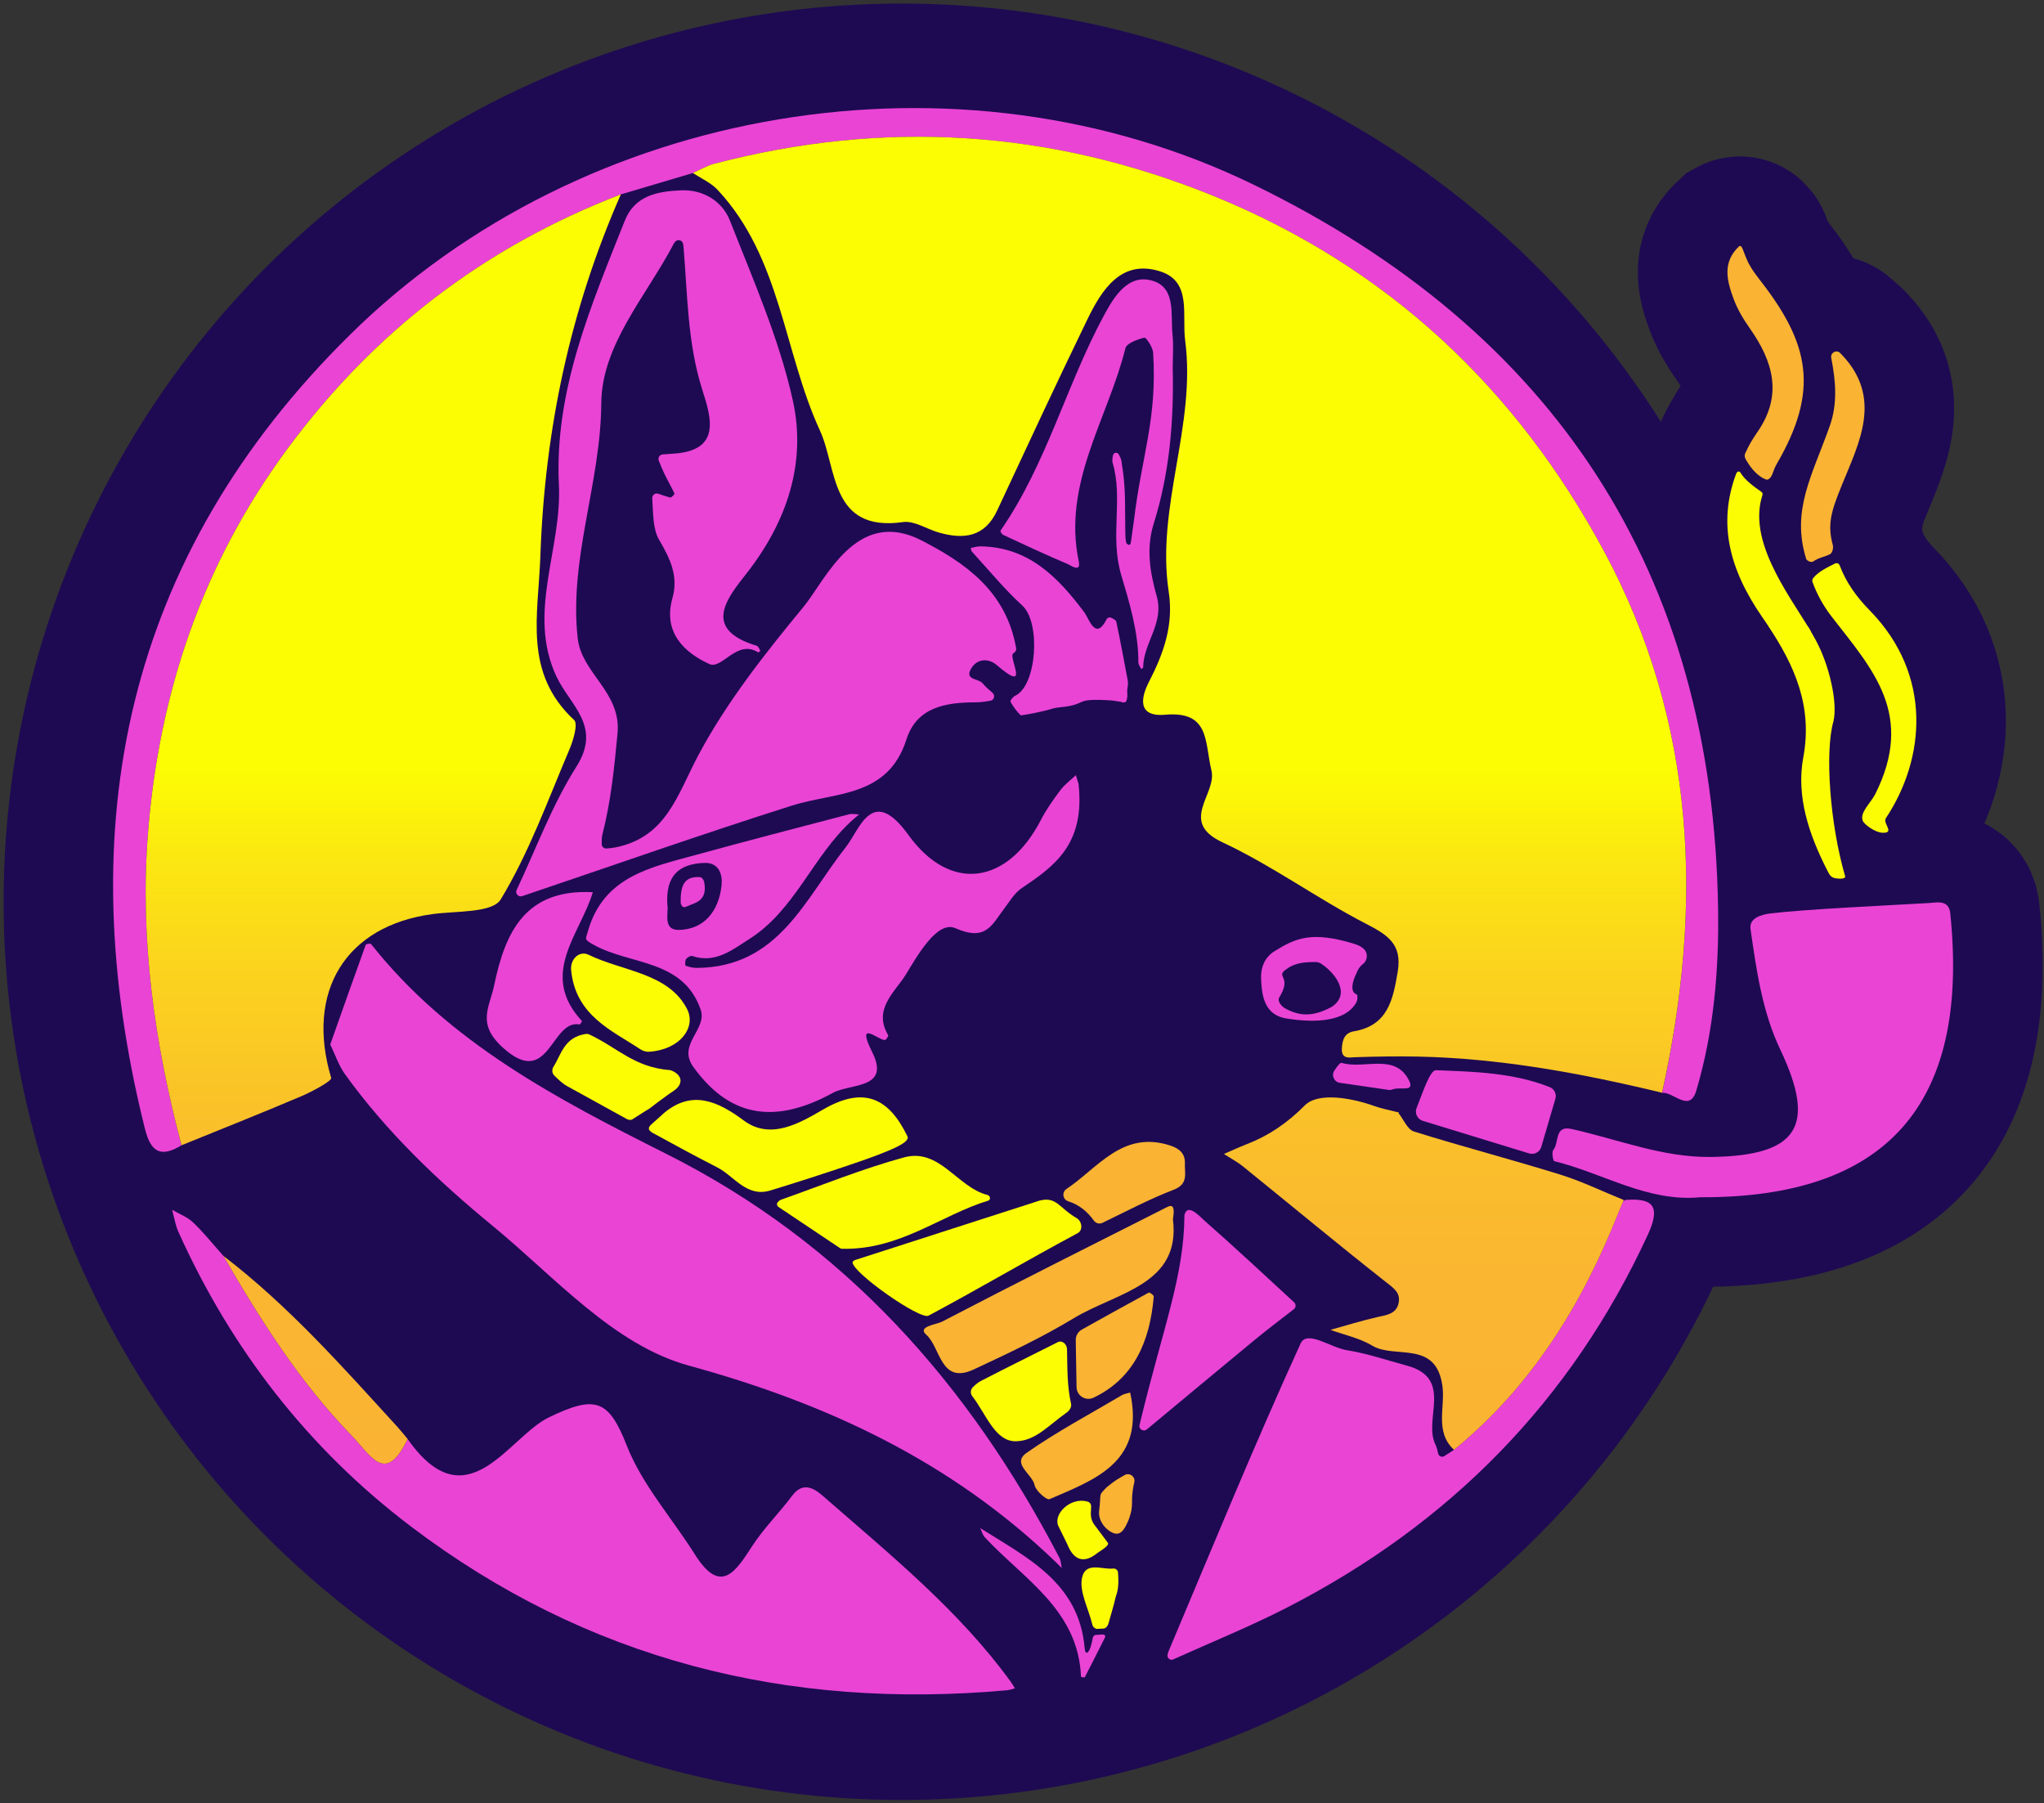 <?xml version="1.0" encoding="utf-8"?>
<!-- Generator: Adobe Illustrator 27.0.0, SVG Export Plug-In . SVG Version: 6.00 Build 0)  -->
<svg version="1.1" id="Layer_1" xmlns="http://www.w3.org/2000/svg" xmlns:xlink="http://www.w3.org/1999/xlink" x="0px" y="0px"
	 viewBox="0 0 913.1 805.42" style="enable-background:new 0 0 913.1 805.42;" xml:space="preserve">
<rect x="0" y="0" width="913.1" height="805.42" fill="#333333" stroke="none"/>
<style type="text/css">
	.st0{fill:#1E0A52;stroke:#1E0A52;stroke-width:80;stroke-miterlimit:10;}
	.st1{fill:#EA44D5;}
	.st2{fill:#FAB333;}
	.st3{fill:#FCFC03;}
	.st4{fill:url(#SVGID_1_);}
</style>
<circle class="st0" cx="402.82" cy="402.8" r="361.21"/>
<g>
	<path class="st0" d="M742.5,488.13c5.17-0.52,12.27,9.14,15.3-1.08c7.79-26.29,10.1-53.57,9.71-80.83"/>
	<path class="st0" d="M736.13,551.54c6.2-13.44,1.75-16.54-10.77-15.51"/>
	<path class="st0" d="M759.61,534.78c82.49,0.36,120.52-40.72,111.62-126.91c-0.77-6.71-6.94-4.39-11.48-4.39
		c-15.69,0.94-53.13,2.62-68.75,4.53c-4.11,0.5-9.71,2.02-8.99,7.03c2.65,18.36,5.21,36.81,13.33,53.89
		c16.3,34.3,7.77,47.35-30.96,47.87"/>
	<path class="st0" d="M781.72,146.75c10.29,14.62,14.68,29.54,3.65,45.79c-3.25,4.78-5.86,9.55-7.91,14.3
		c-10.03,23.31-5.87,46.26,9.91,69.02c0.88,1.26,1.74,2.53,2.58,3.8c11.65,17.53,19.9,35.75,15.63,58.62
		c-3.26,17.47,2.58,34.53,10.61,50.31c1.14,2.24,1.64,3.48,4.31,3.8c1.76,0.24,4.25,0.11,3.7-1.15c-6.84-23.5-9.03-55.64-5.19-68.98
		c2.03-8.48-1.91-25.19-7.72-36.02c-1.1-2.06-2.3-4.12-3.56-6.2c-11.45-18.93-27.63-38.6-20.15-59.8c0.75-2.14,1.75-4.29,3.01-6.46
		c19.33-33.14,17.83-60.27-4.61-88.9c-3.44-4.39-5.08-7.33-6.12-10.01c-1.13-2.48-1.65-5.61-2.95-4.89
		c-7.74,7.18-5.47,15.59-2.44,23.71C776.22,138.31,778.87,142.7,781.72,146.75z"/>
	<path class="st0" d="M809.36,259.02c1.93,5.66,4.83,11.19,8.97,16.53c18.37,23.65,37.15,43.67,19.35,79.24
		c-2.21,4.17-6.96,8.14-5.56,11.82c0.61,1.61,5.54,5.27,8.86,5.36c5.74,0.16-0.09-4.17,1.48-6.52c17.68-26.6,20.95-64.06-7.22-92.81
		c-6.65-6.79-11.62-14.22-14.3-22.32c-3.36-10.17-3.13-21.4,1.9-33.76c7.68-18.87,18.26-38.76,0.03-58.04
		c-1.48-1.56-3.16-2.93-4.82-4.32c-0.53-0.44-1.31,0.05-1.14,0.71c0.42,1.66,0.84,3.33,1.17,5.01c1.98,10.18,2.9,20.32-0.7,30.42
		C809.3,213.09,801.88,237.05,809.36,259.02z"/>
</g>
<g>
	<path class="st1" d="M453.94,289.56c0.16,0.94-0.39,1.77-1.23,2.24c-2.68,1.51,8.17,18.69-7.52,5.21
		c-3.35-2.88-8.57-3.12-11.37,1.63c-3.06,5.2,3.28,4.37,5.04,6.48c1.33,1.6,2.9,2.99,4.51,4.35c1.32,1.11,0.74,3.25-0.96,3.54
		c-2.17,0.37-4.35,0.7-6.52,0.7c-13.37,0.02-26.34,2.08-30.97,16.59c-8.31,26.03-31.75,23.39-51.22,29.56
		c-40.29,12.76-80.16,26.83-120.2,40.34c-0.09,0.03-0.19,0.06-0.28,0.09c-1.62,0.51-3.17-1.16-2.46-2.71
		c0.01-0.01,0.01-0.02,0.02-0.03c8.72-18.47,15.85-37.97,26.71-55.09c11.54-18.2-2.86-27.33-8.95-40.36
		c-13.21-28.29,2.52-56.86,1.13-85.45c-2.06-42.21,14.34-80.02,29.43-118.05c4.5-11.35,14.74-13.12,25.06-13.58
		c10.09-0.45,18.55,4.93,21.94,13.58c10.36,26.41,21.98,52.78,28.07,80.27c6.14,27.76-2.54,54.07-20.63,77.2
		c-8.4,10.75-20.41,24.88,4.48,32.37c0.72,0.22,1.15,1.45,1.64,2.25c0.02,0.04-0.83,0.8-0.95,0.72c-9.54-6.06-16.14,7.78-21.81,5.2
		c-11.21-5.11-20.81-14.14-16.52-29.38c2.76-9.81-0.92-17.55-5.91-26.06c-2.96-5.05-2.63-12.04-3.1-18.55
		c-0.11-1.46,1.3-2.56,2.68-2.08c1.76,0.62,3.53,1.22,5.33,1.69c0.49,0.13,2.05-1.49,1.92-1.76c-1.39-3.04-3.11-5.92-4.55-8.94
		c-0.9-1.89-1.68-3.84-2.46-5.78c-0.51-1.27,0.36-2.66,1.72-2.77c1.49-0.12,2.97-0.24,4.46-0.32c22.17-1.22,17.09-16.45,13.25-28.58
		c-6.66-20.99-6.58-42.53-8.39-63.97c-0.03-0.4-0.1-0.8-0.18-1.19c-0.31-1.49-2.08-2.17-3.25-1.2c-0.35,0.3-0.66,0.62-0.85,1
		c-12.17,23.35-32.28,45.16-32.45,71.44c-0.24,35.6-14.45,69.27-10.54,104.88c1.74,15.82,19.55,24.05,17.8,42.56
		c-1.44,15.23-2.93,30.21-6.72,45c-0.36,1.4-0.36,2.9-0.35,4.4c0.01,1.18,1.02,2.1,2.2,2c1.32-0.11,2.65-0.23,3.94-0.49
		c22.77-4.53,27.66-23.52,37.02-41.15c12.65-23.81,30.26-46.03,46.98-66.28c9.84-11.92,23.59-44.7,52.76-29.67
		C430.81,251.27,449.44,263.8,453.94,289.56z"/>
	<path class="st1" d="M147.53,466.54c5.49-15.52,10.61-30.05,15.85-44.53c0.14-0.38,2.13-0.67,2.39-0.33
		c34.83,44.12,83.36,69.35,131.95,93.76c79.6,39.99,135.07,102.68,175.52,180.33c0.72,1.37,0.74,3.11,1.08,4.68
		c-1.01-1.02-2-2.07-3.04-3.06c-46.36-44.46-101.36-70.37-163.54-87.4c-33.69-9.23-59.83-39.56-87.8-62.54
		c-24.46-20.09-47.2-41.81-65.78-67.55C151.31,475.93,149.71,471.01,147.53,466.54z"/>
	<path class="st1" d="M182.12,642.79c26.47,37.68,44.97-0.91,63.01-9.65c20.97-10.16,26.8-7.97,34.88,12.61
		c6.85,17.43,20.16,32.29,30.33,48.46c11.6,18.45,18.17,7.94,25.72-3.67c5.19-7.98,12.12-14.81,17.84-22.47
		c5.32-7.11,10.87-2.36,14.3,0.64c29.51,25.8,60.14,50.53,83.42,82.62c0.65,0.89,1.18,1.86,1.77,2.8c-1.21,0.3-2.4,0.76-3.63,0.87
		c-97.97,8.82-187.64-13.54-266.41-73.33c-45.66-34.66-80.06-79.01-103.66-131.44c-1.38-3.07-1.88-6.54-2.79-9.83
		c3.16,1.85,6.81,3.19,9.38,5.65c4.84,4.64,9.05,9.92,13.53,14.94c16.47,28.52,33.97,56.18,57.11,80.08
		C165.82,650.27,172.13,663.5,182.12,642.79z"/>
	<path class="st1" d="M767.51,406.22c-2.14-150.65-73.35-258.46-207.4-323.69c-131.99-64.22-299.25-36.05-403.72,66.96
		C55.56,248.89,31.03,369.32,64.75,504.23c2.69,10.75,7.31,12.82,16.33,7.35c-12.1-45.72-18.68-92.27-14.97-139.43
		c4.92-62.49,24.25-120.05,61.99-171.27c38.85-52.72,88.32-90.63,149.24-114.04c10.73-3.19,21.47-6.37,32.2-9.56
		c3.15-1.39,6.18-3.23,9.47-4.09c75.97-19.92,150.25-15.29,223.16,14.38c77.76,31.65,135.29,85.9,174.5,158.88
		c41.12,76.52,44.28,158.23,25.83,241.7c5.17-0.52,12.27,9.14,15.3-1.08C765.59,460.76,767.9,433.47,767.51,406.22z"/>
	<path class="st1" d="M481.8,350.12c3.04,27.33-11.13,36.94-25.49,46.68c-3.19,2.16-5.32,5.95-7.76,9.12
		c-5.47,7.13-8.01,14.73-21.76,8.68c-8.06-3.55-16.88,12.09-22.18,20.77c-4.59,7.51-14.83,15.38-7.84,27.02
		c0.2,0.33-0.55,1.4-1.05,1.94c-1.74,1.88-14.11-10.47-6.1,5.6c8.29,16.65-9.54,13.85-17.65,18.27
		c-24.1,13.17-45.04,12.32-62.27-11.67c-7.28-10.13,6.37-16.63,3.31-25.53c-7.79-22.63-31.51-19.89-47.73-28.95
		c-4.44-2.48-3.73-2.25-2.64-6.1c6.95-24.49,28.1-28.55,48.19-34.07c22.74-6.25,45.57-12.17,68.39-18.14
		c1.42-0.37,3.04,0.01,4.56,0.04c-1.1,0.94-2.22,1.86-3.29,2.83c-17.38,15.79-25.31,39.86-45.74,52.82
		c-7.53,4.78-15.22,11.1-25.55,7.58c-0.71-0.24-2.23,0.65-2.74,1.43c-0.49,0.74-0.44,2.83-0.13,2.94c1.59,0.58,3.34,0.98,5.03,0.96
		c36.57-0.33,48.19-30.85,66.47-53.92c6.32-7.98,11.7-28.01,27.96-5.49c18.84,26.1,44.4,22,59.19-6.67
		c2.42-4.69,5.53-9.07,8.71-13.3c1.91-2.54,4.58-4.5,6.92-6.72C481.69,349.76,482.77,353.28,481.8,350.12z M298.13,404.31
		c0.71,3.01-2.33,11.2,5.11,11.06c11.69-0.21,17.92-8.84,19.1-19.9c0.47-4.39-0.78-10.39-8-10.03
		C303.48,385.97,297.23,390.95,298.13,404.31z"/>
	<path class="st1" d="M649.42,647.68c0.06-0.04,0.12-0.08,0.17-0.13c34.66-28.31,57.23-64.98,73.44-106.06
		c0.59-1.5,1.24-2.97,1.88-4.45c0.27-0.63,0.87-1.06,1.55-1.1c11.67-0.75,15.68,2.56,9.66,15.59
		c-34.36,74.44-88.7,129.37-161.29,166.58c-16.53,8.47-33.82,15.47-50.77,23.12c-0.01,0-0.02,0.01-0.03,0.01
		c-1.25,0.55-2.64-0.56-2.47-1.91c0.07-0.54,0.18-1.07,0.39-1.56c19.42-46.01,38.33-92.27,59.07-137.68
		c2.82-6.17,13.45,1.84,20.49,2.97c9.14,1.47,18.03,4.51,27.01,6.94c20.9,5.65,7.2,23.87,12.68,35.14c0.62,1.27,0.95,2.68,1.25,4.11
		c0.27,1.25,1.71,1.83,2.78,1.14C646.65,649.49,648.04,648.59,649.42,647.68z"/>
	<path class="st1" d="M759.61,534.78c-23.62,2.26-43.5-10.8-65.27-16.11c-0.58-0.14-1.25-4.07-0.44-5.02
		c2.69-3.15,0.33-11.1,8.15-9.36c20.69,4.6,40.63,12.79,62.32,12.5c38.73-0.51,47.26-13.57,30.96-47.87
		c-8.12-17.08-10.68-35.53-13.33-53.89c-0.72-5.01,4.87-6.53,8.99-7.03c15.62-1.9,53.06-3.59,68.75-4.53
		c4.55,0,10.71-2.32,11.48,4.39C880.13,494.06,842.1,535.14,759.61,534.78z"/>
	<path class="st1" d="M523.88,164.45c0.54,23.48-1.39,46.82-8.44,69.26c-3.6,11.46-1.63,22.18,1.32,32.7
		c3.37,12.02-6.02,20.81-6.08,31.71c0,0.24-0.6,0.47-0.92,0.7c-0.43-0.99-1.24-1.99-1.23-2.98c0.11-13.5-4.2-27.38-7.66-39.04
		c-5.13-17.31,0.94-33.8-3.81-50c-0.31-1.07-0.12-2.29,0.18-3.54c0.28-1.18,1.87-1.41,2.48-0.36c0.7,1.2,1.29,2.4,1.33,3.62
		c1.93,11.47,1.43,17.98,1.64,30.34c0.01,0.67,0,5.47,0.68,6c1.26,0.99,1.69,0.53,1.89-1.06c0-0.03,1.3-9.36,1.31-9.39
		c3.51-29.4,10.41-44.88,8.56-74.89c-0.15-2.43-3.15-6.89-3.9-6.7c-3.12,0.78-7.91,2.47-8.48,4.73
		c-7.84,31.52-28.2,60.3-20.84,95.25c1.1,5.22-3.79,1.63-4.97,1.13c-9.74-4.1-19.31-8.6-28.89-13.06c-0.56-0.26-1.27-1.6-1.09-1.87
		c20.57-29.64,29.33-64.94,46.29-96.27c4.48-8.28,10.82-18.74,21.86-15.25c10.35,3.27,7.76,15.24,8.68,24.04
		C524.3,154.43,523.88,159.46,523.88,164.45z"/>
	<path class="st2" d="M788.97,214.19c1.21,0.42,2.29-1.21,2.77-2.39c0.52-1.25,1.01-2.93,1.81-4.29
		c19.33-33.14,14.9-54.01-7.53-82.64c-3.44-4.39-5.08-7.33-6.12-10.01c-1.13-2.48-1.65-5.61-2.95-4.89
		c-7.74,7.18-5.47,15.59-2.44,23.71c1.72,4.62,4.37,9.01,7.22,13.06c10.29,14.62,14.68,29.54,3.65,45.79
		c-2.94,4.34-3.76,5.68-5.76,9.97c-0.75,1.61,0.63,3.31,0.97,3.87C782.13,208.94,785.16,212.87,788.97,214.19z"/>
	<path class="st3" d="M786.86,219.71c-3.77-2.67-7.26-5.19-9.35-8.57c-0.63-1.02-1.59-0.48-1.98,0.58
		c-8.17,22.1-3.14,42.52,11.84,64.13c0.77,1.1,1.52,2.21,2.26,3.32c1.11,1.66,3.63,3.2,5.61,3.49c3.83,0.55,7.55,1.77,11.52,1.9
		c1.67,0.05,2.74-1.76,1.86-3.18c-11.07-17.82-27.78-40.35-21.29-60.28C787.49,220.59,787.31,220.03,786.86,219.71z"/>
	<path class="st3" d="M824.22,391.24c-6.84-23.5-9.03-55.64-5.19-68.98c2.03-8.48-1.91-25.19-7.72-36.02
		c-1.1-2.06-2.3-4.12-3.56-6.2c-5.94-1.47-11.87-0.11-17.81-0.38c11.65,17.53,19.9,35.75,15.63,58.62
		c-3.26,17.47,2.58,34.53,10.61,50.31c1.14,2.24,1.64,3.48,4.31,3.8C822.27,392.63,824.77,392.5,824.22,391.24z"/>
	<path class="st3" d="M288.66,496.05c2.05-1.09,2.85-2.03,5.08-3.63c2.61-1.88,4.58-3.46,7.09-5.09c4.39-2.86,4.23-6.89-0.55-9.02
		c-0.42-0.18-0.74-0.29-0.93-0.31c-15.97-1.23-23.33-9.92-35.96-15.88c-0.54-0.25-1.14-0.36-1.73-0.27
		c-9.68,1.44-10.92,9.2-14.42,14.66c-0.81,1.27-0.65,2.92,0.43,3.96c1.8,1.73,3.57,3.51,5.68,4.67c8.88,4.9,17.75,9.81,26.64,14.69
		c0.69,0.38,1.51,0.5,2.27,0.29"/>
	<path class="st3" d="M290.98,502.24c-2.69,2.41,0.08,3.53,2.23,4.69c11.17,6.09,15.92,8.69,27.22,14.52
		c7.62,3.93,13.11,13.54,23.74,10.3c11.92-3.64,23.77-7.48,35.58-11.47c20.17-6.81,26.84-10.21,25.63-12.7
		c-8.33-17.19-19.46-22.55-37.66-12c-10.44,6.05-23.47,13.84-35.47,4.91c-11.86-8.83-23.08-13.55-35.32-3.59"/>
	<path class="st1" d="M578.11,581.71c0.92,0.84,0.86,2.32-0.13,3.08c-6.19,4.81-12.01,9.2-17.62,13.82
		c-16,13.17-31.88,26.48-47.84,39.7c-0.1,0.08-0.19,0.16-0.29,0.23c-1.45,1.09-3.54-0.15-3.21-1.94c0-0.01,0-0.03,0.01-0.04
		c0.02-0.09,0.05-0.18,0.07-0.27c10.52-43.7,19.86-66.12,20.01-93.56c1.39-5.67,6.99,0.8,9.37,2.88
		C551.81,557.31,564.77,569.44,578.11,581.71z"/>
	<path class="st3" d="M842.46,365.46c17.68-26.6,20.95-64.06-7.22-92.81c-6.15-6.28-10.61-12.67-13.4-20.07
		c-0.37-0.98-1.29-1.29-2.23-0.81c-3.41,1.75-7.11,3.39-9.64,6.47c-0.39,0.48-0.5,1.14-0.29,1.71c1.92,5.33,4.73,10.55,8.65,15.6
		c18.37,23.65,37.15,43.67,19.35,79.24c-2.21,4.17-6.96,8.14-5.56,11.82c0.61,1.61,5.54,5.27,8.86,5.36
		C846.73,372.14,840.9,367.81,842.46,365.46z"/>
	<path class="st2" d="M817.48,247.55c1.11-0.55,1.62-2.87,1.29-4.06c-2.6-9.44-0.62-15.38,4.07-26.92
		c7.68-18.87,18.26-38.76,0.03-58.04c-0.29-0.3-0.58-0.6-0.88-0.89c-1.66-1.61-4.37-0.05-3.93,2.22c0,0.02,0.01,0.05,0.01,0.07
		c1.98,10.18,2.9,20.32-0.7,30.42c-7.93,22.3-17.26,37.71-10.49,59.33c0.21,0.69,2.16,1.75,3.03,1.16
		C812.82,248.89,814.47,249.04,817.48,247.55z"/>
	<path class="st2" d="M523.98,544.62c3.6,29.35-25.12,32.59-44.26,44.17c-14.29,8.65-29.54,15.82-44.71,22.9
		c-14.95,6.98-14.79-9.86-21.22-15.5c-4.22-3.69,4.49-4.52,7-5.82c33.29-17.34,66.85-34.16,100.35-51.09
		C523.16,538.26,525.11,537.75,523.98,544.62z"/>
	<path class="st3" d="M464.45,536.26c7.63-1.93,8.71,3.39,16.45,7.79c2.46,1.4,3.02,5.44,0.53,6.77
		c-23.6,12.64-43.02,24.24-66.63,36.85c-3.76,2.01-33.79-19.06-33.95-23.81c-0.01-0.35,0.72-0.91,1.2-1.06"/>
	<path class="st3" d="M375.32,557.55c-7.99-5.34-17.74-11.86-27.57-18.44c-0.73-0.49-0.87-1.52-0.27-2.17
		c0.41-0.45,0.84-0.84,1.34-1.02c18.28-6.47,36.31-13.82,54.97-18.93c15.99-4.38,23.79,13.34,37.33,16.77c1,0.25,1.5,1.48,0.82,2.26
		c-0.09,0.11-0.19,0.18-0.31,0.22c-21.36,6.46-39.49,22.17-65.52,21.56C375.83,557.79,375.56,557.7,375.32,557.55z"/>
	<path class="st1" d="M496.87,312.9c-18.26-1.25-10.19,1.81-23.42,3.03c-1.33,0.12-2.65,0.38-3.93,0.78
		c-3.62,1.16-13.35,3.02-13.63,2.74c-1.76-1.75-3.27-3.82-4.48-6c-0.23-0.4,1.08-2.21,2.01-2.63c9.77-4.44,11.61-32.7,3.29-40.31
		c-8.11-7.42-15.12-16.03-22.57-24.16c-0.34-0.37-0.3-1.07-0.44-1.62c1.45-0.24,2.9-0.71,4.35-0.69
		c21.49,0.34,34.54,13.75,46.35,29.48c2.14,2.85,4.92,12.94,9.94,3.1c0.38-0.74,1.26-1.05,2.01-0.69c1.07,0.51,2.14,1.02,2.3,1.72
		c1.9,8.78,3.5,17.63,5.07,25.93c0.22,1.16,0.19,2.33-0.02,3.49c-0.41,2.28,0.15,2.84-0.2,4.79c-0.27,1.49-0.53,2.42-2.95,1.6"/>
	<path class="st1" d="M264.8,398.52c-0.74,0.94,0.15-0.42-0.01,0.13c-5.68,18.8-24.18,36.51-4.81,57.45c0.09,0.1-0.83,1.55-1.12,1.5
		c-12.79-2.36-13.45,29-34.07,10.48c-12.06-10.83-6.12-17.92-4.01-28.08C225.76,416.03,234.87,397,264.8,398.52z"/>
	<path class="st1" d="M694.82,490.82c-2.52,8.58-4.46,15.21-6.3,21.48c-0.68,2.31-3.11,3.62-5.41,2.91
		c-15.84-4.85-31.69-9.71-47.53-14.56c-2.41-0.74-3.68-3.37-2.76-5.71c2.97-7.5,6.02-17.02,8.69-16.91
		c16.73,0.67,34.23,1,50.81,7.57C694.37,486.41,695.45,488.7,694.82,490.82z"/>
	<path class="st3" d="M290.11,469.78c-1.41,0.1-2.81-0.28-3.99-1.06c-12.53-8.32-29-14.99-30.98-35.33
		c-0.49-5.07,3.71-8.91,7.83-6.9c15.23,7.41,35.74,8.08,44,24.3C311.01,458.73,304.08,468.76,290.11,469.78z"/>
	<path class="st3" d="M478.48,627.13c0.34,1.5-1.01,3.14-1.84,3.73c-8.51,5.98-13.83,12.58-22.57,12.91
		c-9.57,0.37-13.52-12.16-19.75-20.15c-0.94-1.21-0.81-2.92,0.28-3.99c1.08-1.05,2.17-2.06,3.44-2.72
		c12.67-6.53,21.78-11,34.52-17.41c1.98-1,4.07,0.97,4.11,3.19C476.84,611.16,476.69,619.2,478.48,627.13z"/>
	<path class="st2" d="M488.64,545.19c-3.07-4.29-6.88-7.17-11.44-8.61c-2.48-0.78-2.94-4.05-0.78-5.5
		c14.13-9.43,25.04-26.29,46.3-19.42c4.18,1.35,6.8,3.66,6.6,8.11c-0.19,4.4,1.74,9.06-5.06,11.68
		c-10.87,4.18-21.24,9.68-31.76,14.76C491.14,546.88,489.52,546.42,488.64,545.19z"/>
	<path class="st2" d="M505.41,624.79c4.82,28.8-16.81,36.3-36.58,44.86c-1.2,0.52-6.12-3.69-6.63-6.23c-1-5.02-10.5-9.61-3.57-14.48
		c13.55-9.51,28.3-17.31,42.58-25.77c1.07-0.63,2.42-0.78,3.64-1.15C505.05,622.95,505.23,623.87,505.41,624.79z"/>
	<path class="st2" d="M480.92,619.59c-0.12-6.99-0.24-13.98-0.36-20.97c-0.03-1.96,1.02-3.79,2.73-4.74
		c9.94-5.54,19.88-11.09,29.89-16.51c0.36-0.19,2.27,1.19,2.23,1.73c-1.71,20.2-8.88,36.57-26.86,45.19
		C485.05,625.98,480.99,623.47,480.92,619.59z"/>
	<path class="st2" d="M491.02,674.79c1.06-8.37-0.63-6.34,3.39-10.5c4.31-3.48,4.82-3.54,7.92-5.37c2.24-1.33,4.98,0.66,4.39,3.2
		c-2.19,9.31,0.39,9.16-2.72,17.22c-1.16,2.47-2.81,6.73-6.39,5.52C494.25,683.72,490.42,679.44,491.02,674.79z"/>
	<path class="st1" d="M492.52,730.1c0.85-0.05,1.5,0.5,1.12,1.26c-2.99,5.95-5.97,11.91-9.03,17.82c-0.1,0.19-1.7-0.1-1.7-0.21
		c-1.18-29.83-25.58-43.62-42.94-62.26c-1.03-1.1-1.42-2.79-2.11-4.21l-0.13-0.04c20.94,13.28,44.34,24.37,46.82,53.8
		c0.27,3.18,1.9,2.54,3.03-1.9c0.3-1.17,0.36-1.73,0.63-2.91c0.11-0.47,0.63-1.13,1.11-1.16
		C490.38,730.22,491.46,730.16,492.52,730.1z"/>
	<path class="st1" d="M620.32,486.83c-7.11-1.04-14.43-2.11-21.8-3.18c-2.58-0.38-3.87-3.31-2.41-5.48
		c1.33-1.98,2.55-3.61,3.22-3.41c10.12,3.07,24.02-4.71,30.2,8.05c2.48,5.12-3.94,2.51-7.33,3.77
		C621.6,486.81,620.96,486.92,620.32,486.83z"/>
	<path class="st3" d="M492.94,727.44c-0.77,0.05-1.89,0.1-2.66,0.15c-1.05,0.07-2.08-0.91-2.32-1.94
		c-1.67-7.09-5.99-14.85-4.56-21.05c1.65-7.18,8.97-3.41,13.86-3.97c1.14-0.13,2.13,0.7,2.19,1.84c0.17,2.91,0.47,7.01-1,10.67
		c-0.99,4.45-2.12,7.76-3.32,12.17C494.85,726.3,493.97,727.38,492.94,727.44z"/>
	<path class="st3" d="M494.79,688.98c1.23,1.15-2.74,3.44-4.29,4.52c-1.92,1.47-9.18,7.66-13.73-3.76c-0.17-0.43-3.81-7.7-4-8.13
		c-2.37-5.27,5.28-12.85,12.73-10.98c4.06,1.02,0,4.97,3.02,9.95"/>
	<path class="st1" d="M437.86,682.5c-0.08,0.05-0.16,0.1-0.24,0.16c0.04-0.06,0.08-0.13,0.11-0.19
		C437.73,682.46,437.86,682.5,437.86,682.5z"/>
	<path class="st1" d="M304.27,403.94c-0.14-0.3-0.2-0.52-0.2-0.75c-0.07-7,1.16-11.53,7.88-11.44c2.51-0.2,2.72,2.66,2.83,3.67
		c0.78,7.24-4.58,7.87-7.64,9.34c-1.02,0.49-2.08,0.77-2.58-0.25L304.27,403.94z"/>
</g>
<linearGradient id="SVGID_1_" gradientUnits="userSpaceOnUse" x1="409.17" y1="653.779" x2="409.17" y2="61.081">
	<stop  offset="0" style="stop-color:#FAB333"/>
	<stop  offset="0.144" style="stop-color:#FAB631"/>
	<stop  offset="0.257" style="stop-color:#FAC02A"/>
	<stop  offset="0.361" style="stop-color:#FBD11F"/>
	<stop  offset="0.458" style="stop-color:#FBE810"/>
	<stop  offset="0.521" style="stop-color:#FCFC03"/>
</linearGradient>
<path class="st4" d="M241.4,248.28c-0.93,26.73-7.71,52.11,15.06,73.33c1.87,1.74-0.38,9.15-2.15,13.31
	c-9.61,22.59-18,46-30.62,66.81c-3.7,6.1-19.81,5.14-30.34,6.55c-38.93,5.19-56.95,34.58-45.4,73.2c0.4,1.32-8.47,6.1-13.46,8.23
	c-17.7,7.53-35.59,14.61-53.41,21.86c-12.1-45.72-18.68-92.27-14.97-139.43c4.92-62.49,24.25-120.05,61.99-171.27
	c38.85-52.72,88.32-90.63,149.24-114.04C254.72,138.28,243.37,191.79,241.4,248.28z M99.8,560.98
	c16.47,28.52,33.97,56.18,57.11,80.08c8.91,9.2,15.22,22.44,25.2,1.72c-1.49-1.77-2.91-3.6-4.47-5.31
	C153.08,610.58,128.93,583.25,99.8,560.98z M716.67,246.43c-39.21-72.97-96.74-127.23-174.5-158.88
	C469.25,57.88,394.97,53.25,319,73.17c-3.29,0.86-6.32,2.71-9.47,4.09c3.7,2.47,8.04,4.34,11,7.5
	c28.37,30.3,29.47,72.2,45.77,107.59c7.72,16.77,4.39,45.45,37.11,40.85c5.01-0.71,10.61,3.14,15.99,4.67
	c11.06,3.16,20.48,2.11,26.04-9.81c13.32-28.53,26.57-57.1,40.33-85.42c6.5-13.39,15.22-27.02,32.64-21.38
	c14.1,4.57,9.53,19.49,11.02,30.78c5.02,37.98-13.1,74.42-7.34,112.3c2.27,14.88-2.27,27.49-8.86,40.29
	c-3.44,6.68-5.44,15.72,7.24,14.62c20.05-1.73,17.6,12,20.71,24.9c2.54,10.56-14.86,22.85,4.88,32.07
	c22.26,10.39,42.42,25.2,64.32,36.48c9.72,5.01,16.06,9.17,14.01,21.34c-2.11,12.5-4.35,24.03-19.58,26.62
	c-4.1,0.7-5.17,3.7-5.37,7.71c-0.25,4.96,3.7,3.94,5.66,3.87c9.46-0.34,19.37-0.48,28.38-0.29c36.77,0.76,73.14,7.47,109,16.15
	C760.95,404.66,757.78,322.94,716.67,246.43z M696.9,524.63c-21.66-6.72-43.63-12.46-65.28-19.22c-2.88-0.9-4.63-5.4-6.89-8.25
	c-0.01-0.01,0.15-0.15,0.24-0.23c-3.71-0.95-7.51-1.64-11.1-2.92c-10.53-3.75-25.09-6.15-30.93-0.3c-7.99,8-16.02,13.48-26,17.37
	c-3.44,1.34-6.8,2.91-10.19,4.37c0,0,0,0,0,0c2.9,1.88,6,3.52,8.68,5.69c21.16,17.12,42.1,34.52,63.49,51.36
	c3.56,2.8,6.92,4.89,5.85,9.65c-1.1,4.87-5.52,5.25-9.63,6.19c-7,1.6-13.88,3.75-20.81,5.67c0,0,0,0,0,0
	c6.25,2.28,13.03,3.66,18.63,7.03c10.26,6.16,28.55-2.74,31.41,18.09c1.29,9.43-3.55,20.36,5.16,28.48c0,0,0,0,0,0
	c34.71-28.32,57.3-65.02,73.53-106.13c0.73-1.84,1.55-3.64,2.32-5.47C715.89,532.18,706.63,527.65,696.9,524.63z"/>
<path class="st1" d="M605.97,434.71c0.52-1.56,1.58-3.12,2.9-4.12c1.6-1.21,2.14-3.42,1.38-5.28c-0.84-2.03-3.38-3.15-5.66-3.83
	c-18.58-5.61-25.74-2.51-35.23,3.39c-6.39,3.97-6.06,10.94-6,12.48c0.32,7.65,1.55,16.06,11.42,17.61
	c9.37,1.47,24.65,2.45,30.58-6.32c0.06-0.09,0.12-0.17,0.17-0.25c0.75-1.07,1.06-2.42,0.79-3.7c-0.06-0.27-0.13-0.48-0.24-0.52
	C603.08,443.18,603.97,438.71,605.97,434.71z M594.68,449.87c-8.65,4.63-14.68,3.89-20.92,0.36c-0.41-0.23-3.53-2.66-2.23-4.79
	c6-9.79-2.44-8.92,3.44-12.73c3.64-2.73,8.1-2.98,12.64-3c0.93,0,1.84,0.26,2.61,0.77c6.57,4.36,13.08,13.4,4.99,19.06
	C595.05,449.66,594.86,449.77,594.68,449.87z"/>
</svg>
